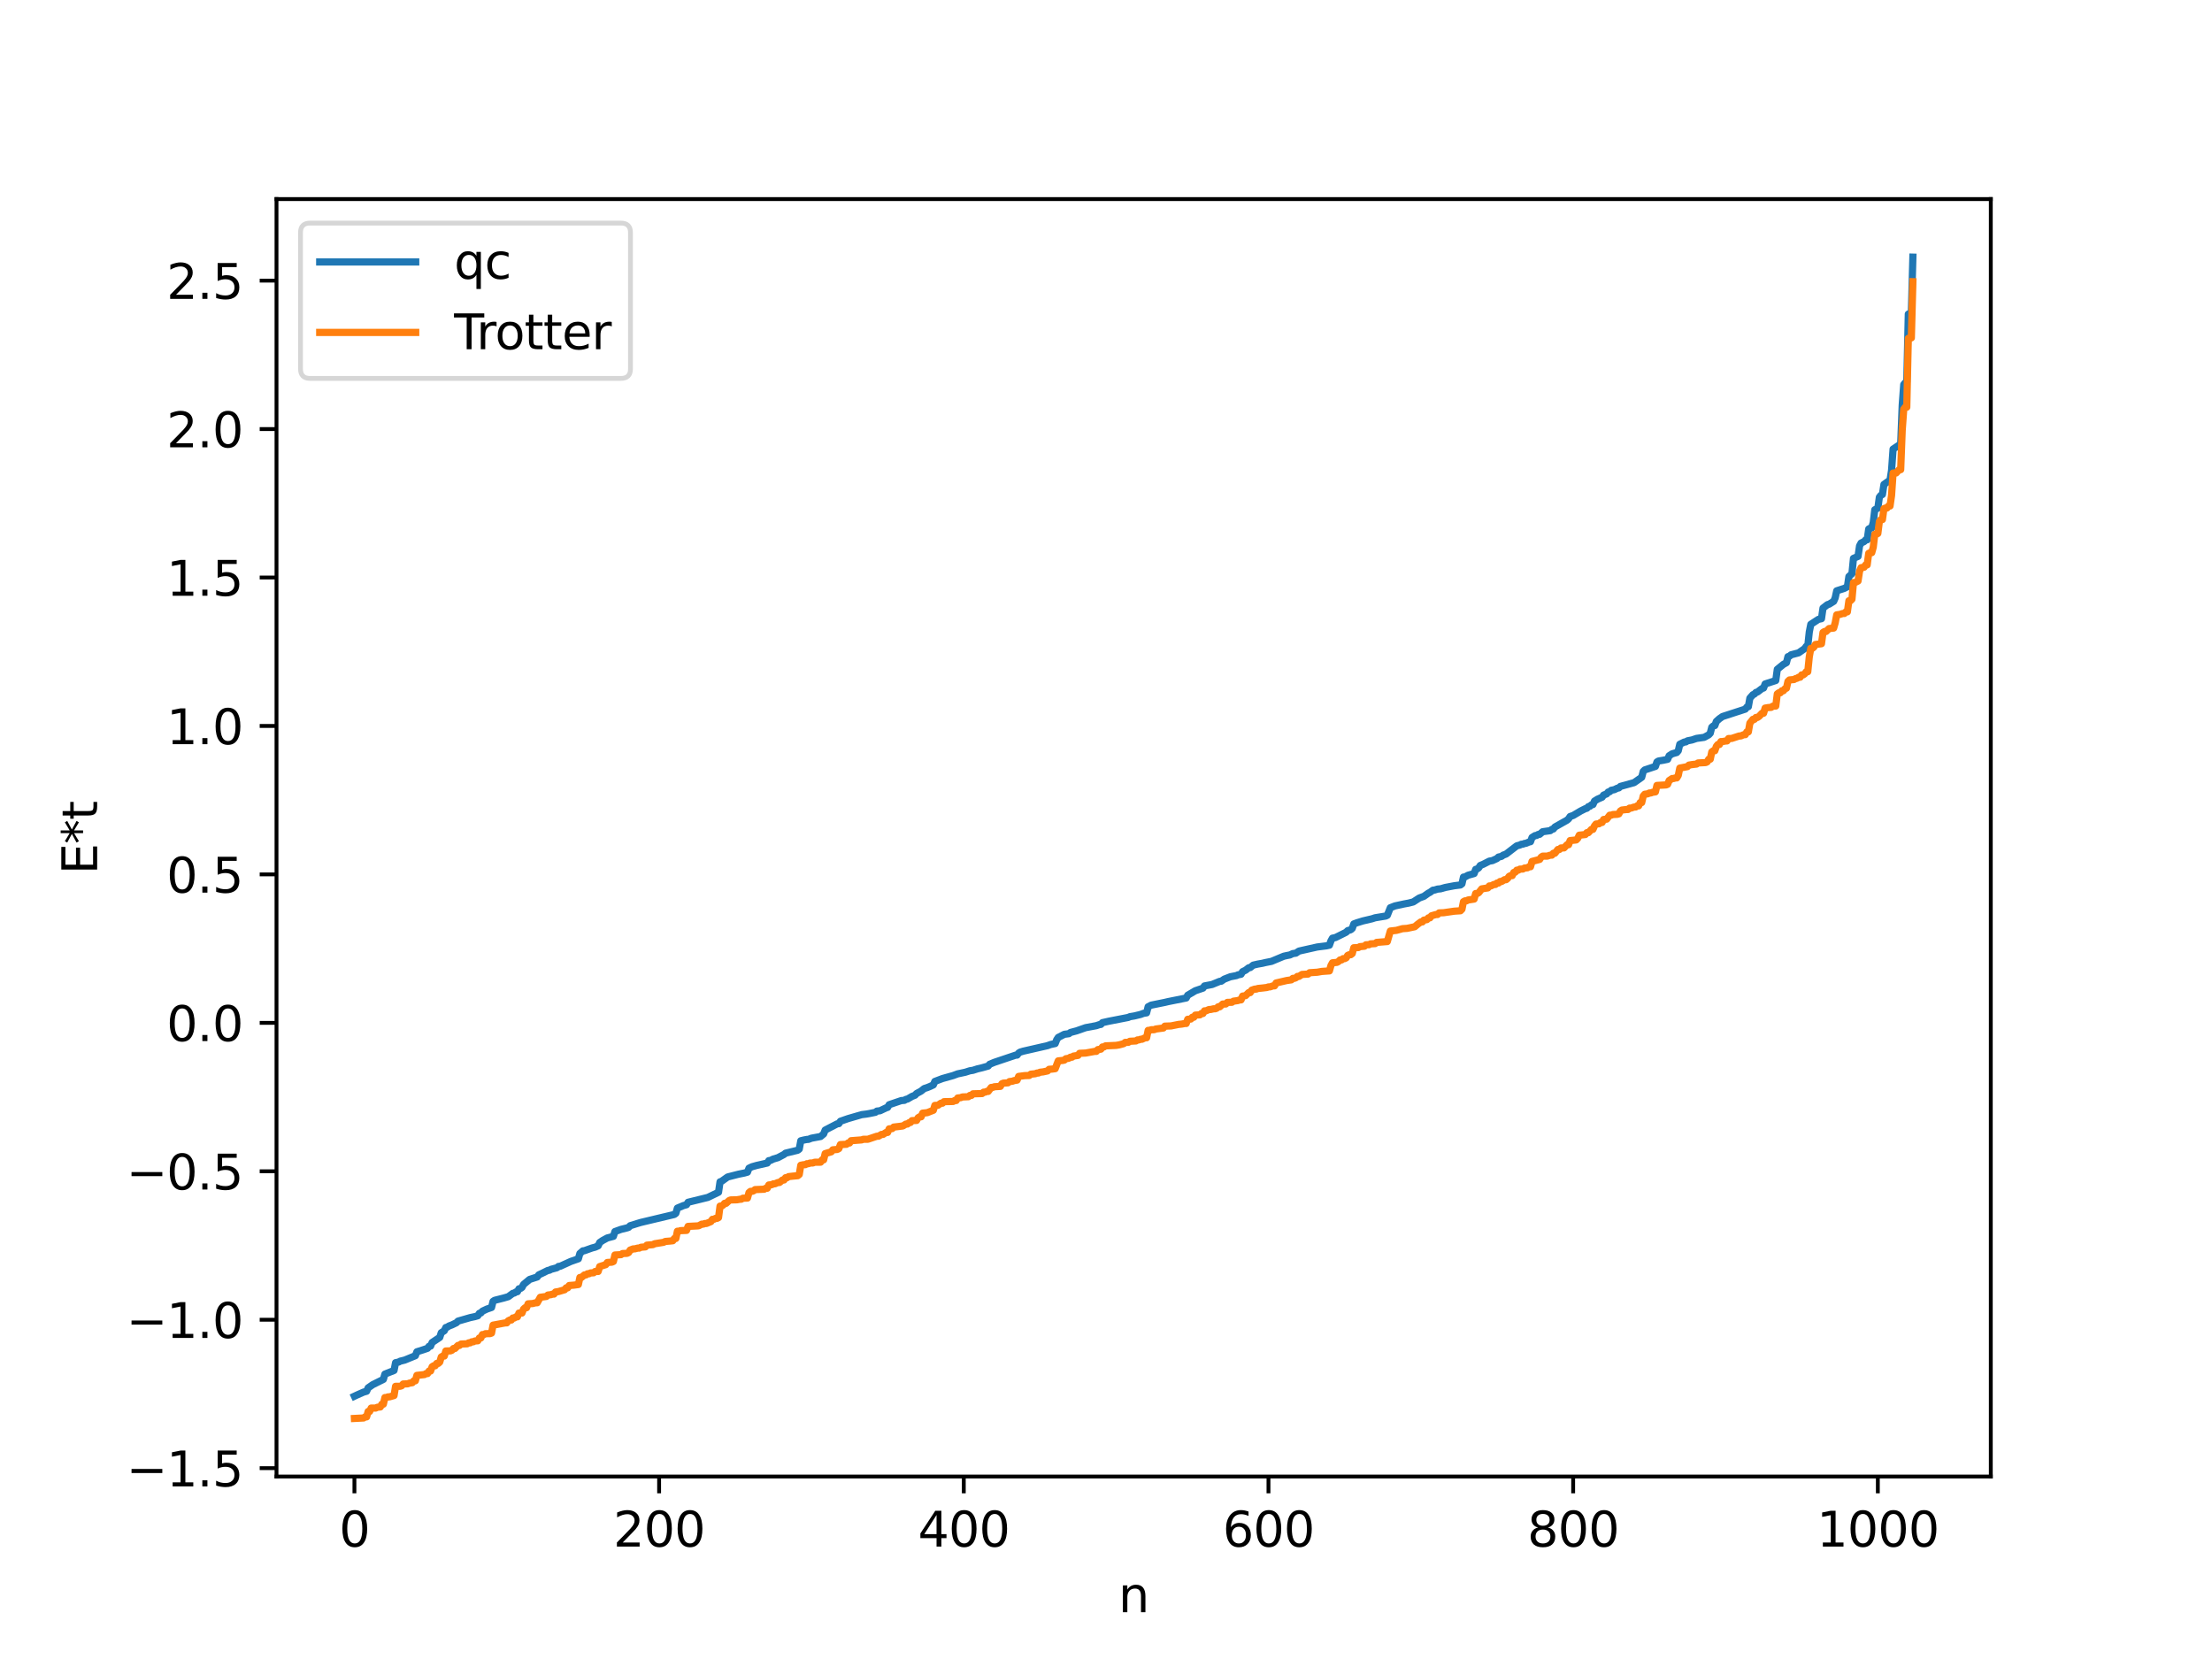 <?xml version="1.0" encoding="utf-8" standalone="no"?>
<!DOCTYPE svg PUBLIC "-//W3C//DTD SVG 1.1//EN"
  "http://www.w3.org/Graphics/SVG/1.1/DTD/svg11.dtd">
<svg xmlns:xlink="http://www.w3.org/1999/xlink" width="460.8pt" height="345.6pt" viewBox="0 0 460.8 345.6" xmlns="http://www.w3.org/2000/svg" version="1.1">
 <defs>
  <style type="text/css">*{stroke-linejoin: round; stroke-linecap: butt}</style>
 </defs>
 <g id="figure_1">
  <g id="patch_1">
   <path d="M 0 345.6 
L 460.8 345.6 
L 460.8 0 
L 0 0 
z
" style="fill: #ffffff"/>
  </g>
  <g id="axes_1">
   <g id="patch_2">
    <path d="M 57.6 307.584 
L 414.72 307.584 
L 414.72 41.472 
L 57.6 41.472 
z
" style="fill: #ffffff"/>
   </g>
   <g id="matplotlib.axis_1">
    <g id="xtick_1">
     <g id="line2d_1">
      <defs>
       <path id="mf1b05e7487" d="M 0 0 
L 0 3.5 
" style="stroke: #000000; stroke-width: 0.8"/>
      </defs>
      <g>
       <use xlink:href="#mf1b05e7487" x="73.833" y="307.584" style="stroke: #000000; stroke-width: 0.8"/>
      </g>
     </g>
     <g id="text_1">
      <!-- 0 -->
      <g transform="translate(70.651 322.182) scale(0.1 -0.1)">
       <defs>
        <path id="DejaVuSans-30" d="M 2034 4250 
Q 1547 4250 1301 3770 
Q 1056 3291 1056 2328 
Q 1056 1369 1301 889 
Q 1547 409 2034 409 
Q 2525 409 2770 889 
Q 3016 1369 3016 2328 
Q 3016 3291 2770 3770 
Q 2525 4250 2034 4250 
z
M 2034 4750 
Q 2819 4750 3233 4129 
Q 3647 3509 3647 2328 
Q 3647 1150 3233 529 
Q 2819 -91 2034 -91 
Q 1250 -91 836 529 
Q 422 1150 422 2328 
Q 422 3509 836 4129 
Q 1250 4750 2034 4750 
z
" transform="scale(0.016)"/>
       </defs>
       <use xlink:href="#DejaVuSans-30"/>
      </g>
     </g>
    </g>
    <g id="xtick_2">
     <g id="line2d_2">
      <g>
       <use xlink:href="#mf1b05e7487" x="137.304" y="307.584" style="stroke: #000000; stroke-width: 0.8"/>
      </g>
     </g>
     <g id="text_2">
      <!-- 200 -->
      <g transform="translate(127.76 322.182) scale(0.1 -0.1)">
       <defs>
        <path id="DejaVuSans-32" d="M 1228 531 
L 3431 531 
L 3431 0 
L 469 0 
L 469 531 
Q 828 903 1448 1529 
Q 2069 2156 2228 2338 
Q 2531 2678 2651 2914 
Q 2772 3150 2772 3378 
Q 2772 3750 2511 3984 
Q 2250 4219 1831 4219 
Q 1534 4219 1204 4116 
Q 875 4013 500 3803 
L 500 4441 
Q 881 4594 1212 4672 
Q 1544 4750 1819 4750 
Q 2544 4750 2975 4387 
Q 3406 4025 3406 3419 
Q 3406 3131 3298 2873 
Q 3191 2616 2906 2266 
Q 2828 2175 2409 1742 
Q 1991 1309 1228 531 
z
" transform="scale(0.016)"/>
       </defs>
       <use xlink:href="#DejaVuSans-32"/>
       <use xlink:href="#DejaVuSans-30" x="63.623"/>
       <use xlink:href="#DejaVuSans-30" x="127.246"/>
      </g>
     </g>
    </g>
    <g id="xtick_3">
     <g id="line2d_3">
      <g>
       <use xlink:href="#mf1b05e7487" x="200.775" y="307.584" style="stroke: #000000; stroke-width: 0.8"/>
      </g>
     </g>
     <g id="text_3">
      <!-- 400 -->
      <g transform="translate(191.231 322.182) scale(0.1 -0.1)">
       <defs>
        <path id="DejaVuSans-34" d="M 2419 4116 
L 825 1625 
L 2419 1625 
L 2419 4116 
z
M 2253 4666 
L 3047 4666 
L 3047 1625 
L 3713 1625 
L 3713 1100 
L 3047 1100 
L 3047 0 
L 2419 0 
L 2419 1100 
L 313 1100 
L 313 1709 
L 2253 4666 
z
" transform="scale(0.016)"/>
       </defs>
       <use xlink:href="#DejaVuSans-34"/>
       <use xlink:href="#DejaVuSans-30" x="63.623"/>
       <use xlink:href="#DejaVuSans-30" x="127.246"/>
      </g>
     </g>
    </g>
    <g id="xtick_4">
     <g id="line2d_4">
      <g>
       <use xlink:href="#mf1b05e7487" x="264.246" y="307.584" style="stroke: #000000; stroke-width: 0.8"/>
      </g>
     </g>
     <g id="text_4">
      <!-- 600 -->
      <g transform="translate(254.702 322.182) scale(0.1 -0.1)">
       <defs>
        <path id="DejaVuSans-36" d="M 2113 2584 
Q 1688 2584 1439 2293 
Q 1191 2003 1191 1497 
Q 1191 994 1439 701 
Q 1688 409 2113 409 
Q 2538 409 2786 701 
Q 3034 994 3034 1497 
Q 3034 2003 2786 2293 
Q 2538 2584 2113 2584 
z
M 3366 4563 
L 3366 3988 
Q 3128 4100 2886 4159 
Q 2644 4219 2406 4219 
Q 1781 4219 1451 3797 
Q 1122 3375 1075 2522 
Q 1259 2794 1537 2939 
Q 1816 3084 2150 3084 
Q 2853 3084 3261 2657 
Q 3669 2231 3669 1497 
Q 3669 778 3244 343 
Q 2819 -91 2113 -91 
Q 1303 -91 875 529 
Q 447 1150 447 2328 
Q 447 3434 972 4092 
Q 1497 4750 2381 4750 
Q 2619 4750 2861 4703 
Q 3103 4656 3366 4563 
z
" transform="scale(0.016)"/>
       </defs>
       <use xlink:href="#DejaVuSans-36"/>
       <use xlink:href="#DejaVuSans-30" x="63.623"/>
       <use xlink:href="#DejaVuSans-30" x="127.246"/>
      </g>
     </g>
    </g>
    <g id="xtick_5">
     <g id="line2d_5">
      <g>
       <use xlink:href="#mf1b05e7487" x="327.717" y="307.584" style="stroke: #000000; stroke-width: 0.8"/>
      </g>
     </g>
     <g id="text_5">
      <!-- 800 -->
      <g transform="translate(318.173 322.182) scale(0.1 -0.1)">
       <defs>
        <path id="DejaVuSans-38" d="M 2034 2216 
Q 1584 2216 1326 1975 
Q 1069 1734 1069 1313 
Q 1069 891 1326 650 
Q 1584 409 2034 409 
Q 2484 409 2743 651 
Q 3003 894 3003 1313 
Q 3003 1734 2745 1975 
Q 2488 2216 2034 2216 
z
M 1403 2484 
Q 997 2584 770 2862 
Q 544 3141 544 3541 
Q 544 4100 942 4425 
Q 1341 4750 2034 4750 
Q 2731 4750 3128 4425 
Q 3525 4100 3525 3541 
Q 3525 3141 3298 2862 
Q 3072 2584 2669 2484 
Q 3125 2378 3379 2068 
Q 3634 1759 3634 1313 
Q 3634 634 3220 271 
Q 2806 -91 2034 -91 
Q 1263 -91 848 271 
Q 434 634 434 1313 
Q 434 1759 690 2068 
Q 947 2378 1403 2484 
z
M 1172 3481 
Q 1172 3119 1398 2916 
Q 1625 2713 2034 2713 
Q 2441 2713 2670 2916 
Q 2900 3119 2900 3481 
Q 2900 3844 2670 4047 
Q 2441 4250 2034 4250 
Q 1625 4250 1398 4047 
Q 1172 3844 1172 3481 
z
" transform="scale(0.016)"/>
       </defs>
       <use xlink:href="#DejaVuSans-38"/>
       <use xlink:href="#DejaVuSans-30" x="63.623"/>
       <use xlink:href="#DejaVuSans-30" x="127.246"/>
      </g>
     </g>
    </g>
    <g id="xtick_6">
     <g id="line2d_6">
      <g>
       <use xlink:href="#mf1b05e7487" x="391.188" y="307.584" style="stroke: #000000; stroke-width: 0.8"/>
      </g>
     </g>
     <g id="text_6">
      <!-- 1000 -->
      <g transform="translate(378.463 322.182) scale(0.1 -0.1)">
       <defs>
        <path id="DejaVuSans-31" d="M 794 531 
L 1825 531 
L 1825 4091 
L 703 3866 
L 703 4441 
L 1819 4666 
L 2450 4666 
L 2450 531 
L 3481 531 
L 3481 0 
L 794 0 
L 794 531 
z
" transform="scale(0.016)"/>
       </defs>
       <use xlink:href="#DejaVuSans-31"/>
       <use xlink:href="#DejaVuSans-30" x="63.623"/>
       <use xlink:href="#DejaVuSans-30" x="127.246"/>
       <use xlink:href="#DejaVuSans-30" x="190.869"/>
      </g>
     </g>
    </g>
    <g id="text_7">
     <!-- n -->
     <g transform="translate(232.991 335.861) scale(0.1 -0.1)">
      <defs>
       <path id="DejaVuSans-6e" d="M 3513 2113 
L 3513 0 
L 2938 0 
L 2938 2094 
Q 2938 2591 2744 2837 
Q 2550 3084 2163 3084 
Q 1697 3084 1428 2787 
Q 1159 2491 1159 1978 
L 1159 0 
L 581 0 
L 581 3500 
L 1159 3500 
L 1159 2956 
Q 1366 3272 1645 3428 
Q 1925 3584 2291 3584 
Q 2894 3584 3203 3211 
Q 3513 2838 3513 2113 
z
" transform="scale(0.016)"/>
      </defs>
      <use xlink:href="#DejaVuSans-6e"/>
     </g>
    </g>
   </g>
   <g id="matplotlib.axis_2">
    <g id="ytick_1">
     <g id="line2d_7">
      <defs>
       <path id="mf9fc2b7bb3" d="M 0 0 
L -3.5 0 
" style="stroke: #000000; stroke-width: 0.8"/>
      </defs>
      <g>
       <use xlink:href="#mf9fc2b7bb3" x="57.6" y="305.846" style="stroke: #000000; stroke-width: 0.8"/>
      </g>
     </g>
     <g id="text_8">
      <!-- −1.5 -->
      <g transform="translate(26.317 309.645) scale(0.1 -0.1)">
       <defs>
        <path id="DejaVuSans-2212" d="M 678 2272 
L 4684 2272 
L 4684 1741 
L 678 1741 
L 678 2272 
z
" transform="scale(0.016)"/>
        <path id="DejaVuSans-2e" d="M 684 794 
L 1344 794 
L 1344 0 
L 684 0 
L 684 794 
z
" transform="scale(0.016)"/>
        <path id="DejaVuSans-35" d="M 691 4666 
L 3169 4666 
L 3169 4134 
L 1269 4134 
L 1269 2991 
Q 1406 3038 1543 3061 
Q 1681 3084 1819 3084 
Q 2600 3084 3056 2656 
Q 3513 2228 3513 1497 
Q 3513 744 3044 326 
Q 2575 -91 1722 -91 
Q 1428 -91 1123 -41 
Q 819 9 494 109 
L 494 744 
Q 775 591 1075 516 
Q 1375 441 1709 441 
Q 2250 441 2565 725 
Q 2881 1009 2881 1497 
Q 2881 1984 2565 2268 
Q 2250 2553 1709 2553 
Q 1456 2553 1204 2497 
Q 953 2441 691 2322 
L 691 4666 
z
" transform="scale(0.016)"/>
       </defs>
       <use xlink:href="#DejaVuSans-2212"/>
       <use xlink:href="#DejaVuSans-31" x="83.789"/>
       <use xlink:href="#DejaVuSans-2e" x="147.412"/>
       <use xlink:href="#DejaVuSans-35" x="179.199"/>
      </g>
     </g>
    </g>
    <g id="ytick_2">
     <g id="line2d_8">
      <g>
       <use xlink:href="#mf9fc2b7bb3" x="57.6" y="274.922" style="stroke: #000000; stroke-width: 0.8"/>
      </g>
     </g>
     <g id="text_9">
      <!-- −1.0 -->
      <g transform="translate(26.317 278.721) scale(0.1 -0.1)">
       <use xlink:href="#DejaVuSans-2212"/>
       <use xlink:href="#DejaVuSans-31" x="83.789"/>
       <use xlink:href="#DejaVuSans-2e" x="147.412"/>
       <use xlink:href="#DejaVuSans-30" x="179.199"/>
      </g>
     </g>
    </g>
    <g id="ytick_3">
     <g id="line2d_9">
      <g>
       <use xlink:href="#mf9fc2b7bb3" x="57.6" y="243.999" style="stroke: #000000; stroke-width: 0.8"/>
      </g>
     </g>
     <g id="text_10">
      <!-- −0.5 -->
      <g transform="translate(26.317 247.798) scale(0.1 -0.1)">
       <use xlink:href="#DejaVuSans-2212"/>
       <use xlink:href="#DejaVuSans-30" x="83.789"/>
       <use xlink:href="#DejaVuSans-2e" x="147.412"/>
       <use xlink:href="#DejaVuSans-35" x="179.199"/>
      </g>
     </g>
    </g>
    <g id="ytick_4">
     <g id="line2d_10">
      <g>
       <use xlink:href="#mf9fc2b7bb3" x="57.6" y="213.075" style="stroke: #000000; stroke-width: 0.8"/>
      </g>
     </g>
     <g id="text_11">
      <!-- 0.0 -->
      <g transform="translate(34.697 216.875) scale(0.1 -0.1)">
       <use xlink:href="#DejaVuSans-30"/>
       <use xlink:href="#DejaVuSans-2e" x="63.623"/>
       <use xlink:href="#DejaVuSans-30" x="95.41"/>
      </g>
     </g>
    </g>
    <g id="ytick_5">
     <g id="line2d_11">
      <g>
       <use xlink:href="#mf9fc2b7bb3" x="57.6" y="182.152" style="stroke: #000000; stroke-width: 0.8"/>
      </g>
     </g>
     <g id="text_12">
      <!-- 0.5 -->
      <g transform="translate(34.697 185.951) scale(0.1 -0.1)">
       <use xlink:href="#DejaVuSans-30"/>
       <use xlink:href="#DejaVuSans-2e" x="63.623"/>
       <use xlink:href="#DejaVuSans-35" x="95.41"/>
      </g>
     </g>
    </g>
    <g id="ytick_6">
     <g id="line2d_12">
      <g>
       <use xlink:href="#mf9fc2b7bb3" x="57.6" y="151.229" style="stroke: #000000; stroke-width: 0.8"/>
      </g>
     </g>
     <g id="text_13">
      <!-- 1.0 -->
      <g transform="translate(34.697 155.028) scale(0.1 -0.1)">
       <use xlink:href="#DejaVuSans-31"/>
       <use xlink:href="#DejaVuSans-2e" x="63.623"/>
       <use xlink:href="#DejaVuSans-30" x="95.41"/>
      </g>
     </g>
    </g>
    <g id="ytick_7">
     <g id="line2d_13">
      <g>
       <use xlink:href="#mf9fc2b7bb3" x="57.6" y="120.305" style="stroke: #000000; stroke-width: 0.8"/>
      </g>
     </g>
     <g id="text_14">
      <!-- 1.5 -->
      <g transform="translate(34.697 124.104) scale(0.1 -0.1)">
       <use xlink:href="#DejaVuSans-31"/>
       <use xlink:href="#DejaVuSans-2e" x="63.623"/>
       <use xlink:href="#DejaVuSans-35" x="95.41"/>
      </g>
     </g>
    </g>
    <g id="ytick_8">
     <g id="line2d_14">
      <g>
       <use xlink:href="#mf9fc2b7bb3" x="57.6" y="89.382" style="stroke: #000000; stroke-width: 0.8"/>
      </g>
     </g>
     <g id="text_15">
      <!-- 2.0 -->
      <g transform="translate(34.697 93.181) scale(0.1 -0.1)">
       <use xlink:href="#DejaVuSans-32"/>
       <use xlink:href="#DejaVuSans-2e" x="63.623"/>
       <use xlink:href="#DejaVuSans-30" x="95.41"/>
      </g>
     </g>
    </g>
    <g id="ytick_9">
     <g id="line2d_15">
      <g>
       <use xlink:href="#mf9fc2b7bb3" x="57.6" y="58.459" style="stroke: #000000; stroke-width: 0.8"/>
      </g>
     </g>
     <g id="text_16">
      <!-- 2.5 -->
      <g transform="translate(34.697 62.258) scale(0.1 -0.1)">
       <use xlink:href="#DejaVuSans-32"/>
       <use xlink:href="#DejaVuSans-2e" x="63.623"/>
       <use xlink:href="#DejaVuSans-35" x="95.41"/>
      </g>
     </g>
    </g>
    <g id="text_17">
     <!-- E*t -->
     <g transform="translate(20.238 182.148) rotate(-90) scale(0.1 -0.1)">
      <defs>
       <path id="DejaVuSans-45" d="M 628 4666 
L 3578 4666 
L 3578 4134 
L 1259 4134 
L 1259 2753 
L 3481 2753 
L 3481 2222 
L 1259 2222 
L 1259 531 
L 3634 531 
L 3634 0 
L 628 0 
L 628 4666 
z
" transform="scale(0.016)"/>
       <path id="DejaVuSans-2a" d="M 3009 3897 
L 1888 3291 
L 3009 2681 
L 2828 2375 
L 1778 3009 
L 1778 1831 
L 1422 1831 
L 1422 3009 
L 372 2375 
L 191 2681 
L 1313 3291 
L 191 3897 
L 372 4206 
L 1422 3572 
L 1422 4750 
L 1778 4750 
L 1778 3572 
L 2828 4206 
L 3009 3897 
z
" transform="scale(0.016)"/>
       <path id="DejaVuSans-74" d="M 1172 4494 
L 1172 3500 
L 2356 3500 
L 2356 3053 
L 1172 3053 
L 1172 1153 
Q 1172 725 1289 603 
Q 1406 481 1766 481 
L 2356 481 
L 2356 0 
L 1766 0 
Q 1100 0 847 248 
Q 594 497 594 1153 
L 594 3053 
L 172 3053 
L 172 3500 
L 594 3500 
L 594 4494 
L 1172 4494 
z
" transform="scale(0.016)"/>
      </defs>
      <use xlink:href="#DejaVuSans-45"/>
      <use xlink:href="#DejaVuSans-2a" x="63.184"/>
      <use xlink:href="#DejaVuSans-74" x="113.184"/>
     </g>
    </g>
   </g>
   <g id="line2d_16">
    <path d="M 73.833 290.859 
L 74.467 290.563 
L 75.737 290.004 
L 76.372 289.822 
L 76.689 289.12 
L 77.641 288.454 
L 79.862 287.35 
L 80.18 286.251 
L 82.084 285.492 
L 82.401 283.875 
L 83.036 283.749 
L 83.353 283.563 
L 84.305 283.328 
L 86.527 282.419 
L 86.844 281.603 
L 88.114 281.2 
L 88.748 280.985 
L 89.066 280.875 
L 89.383 280.452 
L 89.7 280.423 
L 90.018 279.667 
L 91.605 278.601 
L 91.922 277.633 
L 92.557 277.218 
L 92.874 276.54 
L 93.191 276.464 
L 93.509 276.238 
L 94.143 276.001 
L 95.096 275.543 
L 95.413 275.213 
L 97.952 274.482 
L 98.904 274.28 
L 99.539 274.093 
L 99.856 273.584 
L 100.173 273.516 
L 100.491 273.145 
L 101.443 272.697 
L 102.395 272.374 
L 102.712 271.098 
L 103.029 270.882 
L 104.934 270.401 
L 105.886 270.124 
L 106.838 269.423 
L 107.155 269.363 
L 107.472 269.134 
L 107.79 269.083 
L 108.107 268.479 
L 108.424 268.417 
L 108.742 268.19 
L 109.059 267.583 
L 110.329 266.526 
L 111.915 266.017 
L 112.233 265.576 
L 112.867 265.281 
L 114.137 264.651 
L 114.454 264.617 
L 114.772 264.428 
L 115.406 264.26 
L 116.041 264.086 
L 116.358 263.813 
L 116.676 263.796 
L 118.897 262.783 
L 120.484 262.229 
L 120.801 261.119 
L 121.436 260.574 
L 121.753 260.544 
L 122.388 260.313 
L 123.34 259.976 
L 123.975 259.809 
L 124.61 259.526 
L 124.927 258.835 
L 125.562 258.406 
L 126.514 257.888 
L 127.783 257.553 
L 128.1 256.555 
L 129.37 256.099 
L 130.639 255.789 
L 130.957 255.678 
L 131.274 255.338 
L 132.861 254.843 
L 133.496 254.654 
L 140.477 252.993 
L 140.795 252.75 
L 141.112 251.67 
L 142.381 251.142 
L 143.016 250.967 
L 143.334 250.456 
L 147.459 249.444 
L 149.681 248.365 
L 149.998 246.192 
L 150.315 246.089 
L 151.585 245.185 
L 153.806 244.618 
L 155.076 244.359 
L 155.71 244.181 
L 156.028 243.352 
L 156.662 243.054 
L 157.615 242.786 
L 159.836 242.281 
L 160.153 241.783 
L 160.471 241.751 
L 161.105 241.445 
L 162.058 241.165 
L 163.327 240.493 
L 163.644 240.227 
L 166.183 239.616 
L 166.5 239.366 
L 166.818 237.645 
L 167.453 237.487 
L 168.087 237.367 
L 168.405 237.354 
L 169.039 237.108 
L 170.943 236.756 
L 171.578 236.22 
L 171.896 235.418 
L 174.434 234.099 
L 174.752 234.074 
L 175.069 233.58 
L 176.656 233.029 
L 179.512 232.199 
L 180.464 232.082 
L 181.099 231.972 
L 182.368 231.711 
L 182.686 231.46 
L 183.32 231.395 
L 184.59 230.785 
L 184.907 230.69 
L 185.224 230.136 
L 185.859 229.915 
L 187.763 229.268 
L 188.398 229.221 
L 188.715 229.015 
L 189.033 228.962 
L 189.985 228.404 
L 190.62 228.152 
L 190.937 227.798 
L 191.572 227.463 
L 191.889 227.286 
L 192.524 226.768 
L 193.158 226.565 
L 193.793 226.305 
L 194.428 226.005 
L 194.745 225.283 
L 196.332 224.681 
L 198.553 224.057 
L 199.505 223.703 
L 200.14 223.572 
L 201.092 223.365 
L 202.044 223.062 
L 202.679 222.965 
L 203.631 222.659 
L 204.583 222.437 
L 205.853 222.08 
L 206.17 221.701 
L 207.122 221.308 
L 211.565 219.81 
L 211.882 219.792 
L 212.2 219.376 
L 212.517 219.174 
L 213.152 218.984 
L 218.229 217.822 
L 218.864 217.591 
L 219.816 217.389 
L 220.134 216.596 
L 220.451 216.119 
L 221.72 215.465 
L 222.672 215.336 
L 222.99 215.083 
L 224.259 214.748 
L 226.163 214.082 
L 228.385 213.666 
L 229.02 213.449 
L 229.337 213.406 
L 229.654 213.037 
L 230.924 212.751 
L 235.049 211.95 
L 235.367 211.797 
L 236.319 211.637 
L 237.588 211.33 
L 238.223 211.094 
L 238.858 210.996 
L 239.175 209.724 
L 239.81 209.393 
L 242.666 208.814 
L 243.3 208.662 
L 247.109 207.9 
L 247.426 207.324 
L 249.013 206.389 
L 250.6 205.845 
L 250.917 205.389 
L 252.504 205.085 
L 254.091 204.433 
L 254.408 204.404 
L 255.043 203.969 
L 256.312 203.476 
L 257.581 203.23 
L 257.899 203.08 
L 258.534 202.955 
L 258.851 202.419 
L 259.486 202.107 
L 260.12 201.616 
L 260.438 201.564 
L 261.072 201.056 
L 262.024 200.836 
L 262.977 200.67 
L 263.611 200.517 
L 264.881 200.265 
L 267.42 199.203 
L 268.054 199.059 
L 268.689 198.939 
L 269.324 198.647 
L 269.958 198.558 
L 270.593 198.13 
L 274.401 197.276 
L 276.305 197.036 
L 276.94 196.897 
L 277.258 196 
L 277.575 195.441 
L 278.21 195.307 
L 280.114 194.359 
L 280.431 194.2 
L 280.748 193.873 
L 281.383 193.682 
L 281.7 193.398 
L 282.018 192.477 
L 282.653 192.236 
L 283.922 191.845 
L 285.826 191.398 
L 286.461 191.191 
L 288.682 190.824 
L 289 190.672 
L 289.634 189.094 
L 290.586 188.723 
L 292.491 188.31 
L 293.443 188.134 
L 294.395 187.894 
L 295.664 187.072 
L 296.616 186.723 
L 297.568 186.049 
L 297.886 185.894 
L 298.52 185.437 
L 298.838 185.415 
L 299.472 185.215 
L 300.107 185.154 
L 301.059 184.878 
L 302.963 184.515 
L 304.233 184.355 
L 304.55 184.115 
L 304.867 182.712 
L 305.185 182.681 
L 305.82 182.33 
L 307.089 181.974 
L 307.406 181.105 
L 307.724 181.013 
L 308.041 180.793 
L 308.358 180.301 
L 308.993 180.036 
L 310.262 179.388 
L 310.897 179.279 
L 311.849 178.843 
L 312.167 178.538 
L 312.801 178.397 
L 313.119 178.15 
L 313.753 177.907 
L 315.975 176.2 
L 316.61 176.039 
L 316.927 175.871 
L 317.244 175.862 
L 317.562 175.707 
L 317.879 175.679 
L 318.514 175.405 
L 318.831 175.343 
L 319.148 174.466 
L 319.783 174.072 
L 320.1 174.039 
L 320.418 173.84 
L 320.735 173.804 
L 321.37 173.262 
L 322.957 173.037 
L 323.274 172.774 
L 323.591 172.696 
L 323.909 172.286 
L 326.448 170.853 
L 326.765 170.572 
L 327.082 170.093 
L 327.717 169.878 
L 329.304 168.934 
L 330.256 168.46 
L 330.573 168.373 
L 330.891 168.032 
L 331.208 167.961 
L 331.525 167.668 
L 331.843 167.603 
L 332.16 166.886 
L 332.795 166.487 
L 333.747 166.075 
L 334.064 165.63 
L 334.699 165.383 
L 335.016 164.994 
L 335.334 164.927 
L 335.651 164.629 
L 336.286 164.505 
L 336.92 164.195 
L 337.238 164.134 
L 337.555 163.824 
L 340.411 163.037 
L 341.998 161.923 
L 342.315 160.7 
L 342.633 160.388 
L 344.854 159.656 
L 345.172 158.733 
L 345.489 158.536 
L 346.441 158.376 
L 347.393 158.182 
L 347.71 157.44 
L 348.345 157.031 
L 349.297 156.761 
L 349.615 156.386 
L 349.932 155.038 
L 350.884 154.575 
L 351.201 154.55 
L 351.519 154.33 
L 352.471 154.144 
L 353.423 153.822 
L 355.01 153.601 
L 355.962 153.075 
L 356.279 152.734 
L 356.596 151.497 
L 356.914 151.223 
L 357.231 151.149 
L 357.548 150.286 
L 358.183 149.72 
L 358.818 149.271 
L 363.578 147.724 
L 363.896 147.306 
L 364.213 147.217 
L 364.53 145.438 
L 365.165 144.719 
L 365.482 144.585 
L 365.8 144.241 
L 366.117 144.159 
L 367.069 143.424 
L 367.386 143.331 
L 367.704 142.484 
L 369.925 141.763 
L 370.243 139.432 
L 371.512 138.399 
L 372.147 138.05 
L 372.464 136.789 
L 372.781 136.7 
L 373.099 136.413 
L 374.686 135.997 
L 375.955 135.109 
L 376.272 134.648 
L 376.59 134.57 
L 376.907 131.652 
L 377.224 130.058 
L 378.811 129.021 
L 379.446 128.884 
L 379.763 126.681 
L 380.715 125.944 
L 381.033 125.868 
L 381.985 125.274 
L 382.302 124.547 
L 382.62 123.075 
L 384.206 122.565 
L 384.841 122.236 
L 385.158 120.102 
L 385.793 119.515 
L 386.11 116.317 
L 387.062 115.907 
L 387.38 113.711 
L 387.697 113.125 
L 388.332 112.824 
L 388.649 112.464 
L 388.967 112.455 
L 389.284 110.201 
L 389.601 110.024 
L 389.919 109.986 
L 390.236 108.828 
L 390.553 106.187 
L 391.188 105.872 
L 391.505 103.577 
L 391.823 103.176 
L 392.14 103.009 
L 392.458 100.919 
L 393.727 100.012 
L 394.044 98.007 
L 394.362 93.558 
L 395.948 92.497 
L 396.266 84.416 
L 396.583 80.114 
L 396.9 79.718 
L 397.218 79.511 
L 397.535 65.425 
L 398.17 65.135 
L 398.487 53.568 
L 398.487 53.568 
" clip-path="url(#pd608a755eb)" style="fill: none; stroke: #1f77b4; stroke-width: 1.5; stroke-linecap: square"/>
   </g>
   <g id="line2d_17">
    <path d="M 73.833 295.488 
L 75.737 295.392 
L 76.054 295.163 
L 76.372 295.163 
L 76.689 294.037 
L 77.006 294.037 
L 77.324 293.328 
L 78.276 293.324 
L 78.593 293.161 
L 79.228 293.096 
L 79.545 292.518 
L 79.862 292.518 
L 80.18 291.139 
L 80.497 291.139 
L 80.815 290.99 
L 81.132 290.99 
L 82.084 290.722 
L 82.401 288.795 
L 83.353 288.786 
L 83.671 288.68 
L 83.988 288.311 
L 84.94 288.277 
L 85.258 288.14 
L 85.892 288.038 
L 86.21 287.651 
L 86.527 287.651 
L 86.844 286.517 
L 88.431 286.345 
L 88.748 286.142 
L 89.066 286.142 
L 89.383 285.609 
L 89.7 285.609 
L 90.018 284.723 
L 90.335 284.516 
L 90.653 284.516 
L 90.97 284.03 
L 91.287 284.03 
L 91.605 283.74 
L 91.922 282.685 
L 92.239 282.494 
L 92.557 282.494 
L 92.874 281.432 
L 93.826 281.413 
L 94.143 281.282 
L 94.461 280.918 
L 94.778 280.918 
L 95.413 280.276 
L 95.73 280.276 
L 96.048 279.984 
L 97.317 279.936 
L 97.634 279.738 
L 97.952 279.738 
L 98.269 279.524 
L 98.586 279.524 
L 98.904 279.349 
L 99.539 279.311 
L 99.856 278.725 
L 100.173 278.725 
L 100.491 278.014 
L 100.808 278.014 
L 101.125 277.831 
L 102.077 277.819 
L 102.395 277.707 
L 102.712 276.053 
L 105.251 275.58 
L 105.568 275.58 
L 105.886 275.145 
L 106.203 274.985 
L 106.52 274.985 
L 106.838 274.56 
L 107.155 274.56 
L 107.472 274.324 
L 107.79 274.324 
L 108.107 273.529 
L 108.742 273.528 
L 109.059 272.719 
L 109.377 272.427 
L 109.694 272.427 
L 110.011 271.61 
L 110.963 271.554 
L 111.598 271.386 
L 111.915 271.386 
L 112.55 270.247 
L 113.82 270.076 
L 114.137 269.781 
L 114.772 269.704 
L 115.089 269.585 
L 115.406 269.585 
L 115.724 269.15 
L 116.358 269.051 
L 117.628 268.678 
L 117.945 268.281 
L 118.262 268.281 
L 118.58 267.79 
L 119.532 267.718 
L 120.484 267.59 
L 120.801 266.121 
L 121.119 266.121 
L 121.753 265.59 
L 122.071 265.59 
L 122.388 265.35 
L 122.705 265.35 
L 123.023 265.174 
L 123.658 265.147 
L 123.975 264.871 
L 124.61 264.869 
L 124.927 263.851 
L 126.196 263.45 
L 126.514 262.997 
L 127.466 262.931 
L 127.783 262.791 
L 128.1 261.439 
L 129.37 261.365 
L 129.687 261.134 
L 130.639 261.093 
L 130.957 260.927 
L 131.274 260.411 
L 131.909 260.165 
L 132.226 260.165 
L 132.861 260 
L 133.178 260 
L 133.496 259.827 
L 134.448 259.747 
L 134.765 259.387 
L 136.034 259.278 
L 136.352 259.098 
L 138.256 258.794 
L 138.573 258.615 
L 139.525 258.538 
L 140.16 258.469 
L 140.477 257.998 
L 140.795 257.998 
L 141.112 256.488 
L 141.429 256.488 
L 141.747 256.365 
L 143.016 256.316 
L 143.334 255.48 
L 145.238 255.382 
L 145.555 255.349 
L 146.19 255.009 
L 146.507 255.009 
L 146.824 254.88 
L 147.142 254.88 
L 148.094 254.488 
L 148.411 254.002 
L 148.729 254.002 
L 149.046 253.81 
L 149.363 253.81 
L 149.681 253.647 
L 149.998 251.25 
L 150.315 251.25 
L 150.633 251.044 
L 150.95 250.671 
L 151.267 250.671 
L 151.902 250.087 
L 152.22 249.968 
L 153.489 249.94 
L 154.124 249.835 
L 154.441 249.813 
L 154.758 249.612 
L 155.71 249.582 
L 156.028 248.44 
L 156.345 248.182 
L 156.662 248.182 
L 156.98 248.067 
L 157.297 247.816 
L 159.201 247.734 
L 159.519 247.532 
L 159.836 247.532 
L 160.153 246.853 
L 160.788 246.79 
L 161.105 246.613 
L 161.423 246.613 
L 162.058 246.335 
L 162.375 246.335 
L 163.01 245.815 
L 163.327 245.815 
L 163.644 245.341 
L 163.962 245.341 
L 164.279 245.11 
L 165.231 245.004 
L 166.183 244.918 
L 166.5 244.655 
L 166.818 242.744 
L 167.453 242.621 
L 167.77 242.621 
L 168.087 242.425 
L 168.405 242.425 
L 168.722 242.284 
L 169.357 242.266 
L 169.674 242.119 
L 170.943 242.102 
L 171.261 241.619 
L 171.578 241.619 
L 171.896 240.316 
L 173.165 239.948 
L 173.482 239.528 
L 174.434 239.45 
L 174.752 239.274 
L 175.069 238.438 
L 176.339 238.376 
L 176.656 238.108 
L 176.973 238.108 
L 177.291 237.63 
L 179.512 237.458 
L 179.829 237.336 
L 180.781 237.329 
L 182.686 236.693 
L 183.003 236.693 
L 183.638 236.319 
L 183.955 236.319 
L 184.59 235.908 
L 184.907 235.908 
L 185.224 235.162 
L 185.859 235.109 
L 186.177 234.791 
L 187.129 234.68 
L 188.081 234.558 
L 188.715 234.161 
L 189.033 234.161 
L 189.35 233.889 
L 189.667 233.832 
L 189.985 233.447 
L 190.937 233.408 
L 191.254 232.853 
L 191.572 232.65 
L 191.889 232.65 
L 192.206 231.887 
L 193.158 231.79 
L 194.428 231.29 
L 194.745 230.276 
L 195.38 230.254 
L 196.015 229.815 
L 196.332 229.815 
L 196.649 229.5 
L 198.553 229.455 
L 198.871 229.264 
L 199.188 229.264 
L 199.505 228.734 
L 200.14 228.666 
L 200.458 228.52 
L 201.727 228.466 
L 202.044 228.197 
L 202.362 228.197 
L 202.679 227.864 
L 204.583 227.807 
L 204.9 227.518 
L 205.218 227.518 
L 205.535 227.365 
L 205.853 227.365 
L 206.487 226.536 
L 206.805 226.536 
L 207.122 226.392 
L 208.391 226.313 
L 208.709 225.769 
L 209.026 225.633 
L 209.978 225.573 
L 210.296 225.311 
L 210.93 225.233 
L 211.248 225.108 
L 211.882 225.008 
L 212.2 224.239 
L 213.469 224.071 
L 214.421 224.038 
L 214.739 223.773 
L 215.691 223.673 
L 216.008 223.531 
L 216.325 223.531 
L 216.643 223.365 
L 217.277 223.295 
L 218.229 223.092 
L 218.547 222.755 
L 219.181 222.709 
L 219.816 222.627 
L 220.451 221 
L 221.403 220.905 
L 221.72 220.839 
L 222.038 220.552 
L 222.672 220.45 
L 222.99 220.232 
L 223.307 220.232 
L 223.624 220.002 
L 224.577 219.856 
L 224.894 219.424 
L 226.163 219.368 
L 228.067 219.021 
L 228.385 219.021 
L 228.702 218.65 
L 229.337 218.561 
L 229.654 218.099 
L 229.972 218.099 
L 230.289 217.875 
L 232.51 217.772 
L 233.145 217.665 
L 234.097 217.412 
L 234.415 217.143 
L 235.049 217.138 
L 235.367 216.918 
L 236.636 216.847 
L 236.953 216.635 
L 237.271 216.635 
L 237.588 216.491 
L 237.905 216.491 
L 238.54 216.187 
L 238.858 216.187 
L 239.175 214.65 
L 239.492 214.65 
L 239.81 214.515 
L 240.444 214.504 
L 240.762 214.364 
L 241.396 214.279 
L 242.348 214.156 
L 242.666 213.765 
L 243.935 213.721 
L 245.522 213.402 
L 246.157 213.337 
L 246.791 213.214 
L 247.109 213.214 
L 247.426 212.336 
L 248.061 212.287 
L 248.378 211.911 
L 248.696 211.911 
L 249.013 211.467 
L 249.965 211.411 
L 250.282 211.133 
L 250.6 211.133 
L 250.917 210.577 
L 251.234 210.577 
L 251.869 210.298 
L 252.186 210.298 
L 252.821 210.149 
L 253.139 210.149 
L 253.456 210.037 
L 253.773 209.738 
L 254.091 209.738 
L 254.725 209.158 
L 255.36 209.15 
L 255.677 208.815 
L 256.629 208.79 
L 256.947 208.564 
L 257.899 208.433 
L 258.216 208.293 
L 258.534 208.293 
L 258.851 207.505 
L 259.486 207.408 
L 260.12 206.779 
L 260.438 206.779 
L 260.755 206.269 
L 261.39 206.051 
L 261.707 206.051 
L 262.024 205.92 
L 262.977 205.825 
L 263.929 205.709 
L 264.246 205.586 
L 264.563 205.586 
L 265.198 205.37 
L 265.515 205.37 
L 265.833 204.772 
L 268.054 204.258 
L 269.006 204.12 
L 269.324 203.81 
L 269.641 203.81 
L 269.958 203.69 
L 270.276 203.404 
L 270.593 203.404 
L 271.228 202.995 
L 272.497 202.919 
L 272.815 202.634 
L 274.401 202.534 
L 275.353 202.366 
L 276.94 202.255 
L 277.258 201.14 
L 277.575 200.569 
L 278.527 200.474 
L 278.844 200.289 
L 279.162 199.969 
L 279.479 199.969 
L 279.796 199.699 
L 280.114 199.699 
L 280.431 199.54 
L 280.748 199.028 
L 281.066 198.882 
L 281.383 198.882 
L 281.7 198.634 
L 282.018 197.435 
L 282.97 197.399 
L 283.287 197.206 
L 284.239 197.113 
L 284.557 196.815 
L 285.191 196.801 
L 285.509 196.625 
L 286.461 196.57 
L 286.778 196.318 
L 289 196.142 
L 289.634 193.953 
L 290.904 193.809 
L 292.173 193.458 
L 293.125 193.395 
L 294.712 193.06 
L 295.347 192.525 
L 295.981 192.057 
L 296.299 192.057 
L 296.616 191.679 
L 297.251 191.572 
L 297.568 191.204 
L 297.886 191.204 
L 298.203 190.775 
L 299.155 190.507 
L 299.472 190.507 
L 299.79 190.172 
L 300.742 190.136 
L 301.377 190.043 
L 302.963 189.815 
L 304.233 189.73 
L 304.55 189.409 
L 304.867 187.838 
L 305.185 187.664 
L 305.502 187.664 
L 305.82 187.484 
L 306.454 187.39 
L 307.089 187.293 
L 307.406 186.139 
L 307.724 186.139 
L 308.041 185.972 
L 308.676 185.166 
L 309.945 184.969 
L 310.262 184.556 
L 310.58 184.556 
L 311.215 184.248 
L 311.532 184.248 
L 311.849 183.957 
L 312.167 183.957 
L 312.484 183.637 
L 312.801 183.637 
L 313.436 183.25 
L 313.753 183.25 
L 314.071 182.985 
L 314.388 182.554 
L 314.705 182.404 
L 315.023 182.404 
L 315.34 181.749 
L 315.658 181.685 
L 315.975 181.271 
L 316.292 181.271 
L 316.61 181.057 
L 317.244 181.032 
L 317.562 180.837 
L 318.196 180.774 
L 318.514 180.559 
L 318.831 180.559 
L 319.148 179.453 
L 320.735 179.035 
L 321.053 178.561 
L 321.37 178.353 
L 322.322 178.345 
L 322.957 178.143 
L 323.274 178.143 
L 323.591 177.748 
L 323.909 177.748 
L 324.543 176.957 
L 324.861 176.957 
L 325.178 176.645 
L 325.813 176.634 
L 326.448 175.97 
L 326.765 175.97 
L 327.082 175.105 
L 328.034 175.009 
L 328.352 174.971 
L 328.669 174.652 
L 328.986 173.986 
L 330.256 173.847 
L 330.573 173.459 
L 330.891 173.459 
L 331.525 172.773 
L 331.843 172.773 
L 332.16 172.056 
L 332.477 171.664 
L 333.112 171.606 
L 333.429 171.335 
L 333.747 171.335 
L 334.064 170.711 
L 334.699 170.644 
L 335.334 169.821 
L 335.651 169.821 
L 335.968 169.686 
L 336.92 169.635 
L 337.238 169.541 
L 337.555 168.949 
L 337.872 168.744 
L 338.824 168.636 
L 339.142 168.636 
L 339.459 168.347 
L 339.777 168.347 
L 340.411 168.12 
L 340.729 168.12 
L 341.046 167.877 
L 341.363 167.877 
L 341.681 167.191 
L 341.998 167.191 
L 342.315 165.82 
L 342.633 165.455 
L 343.267 165.368 
L 343.585 165.194 
L 343.902 165.194 
L 344.22 165.055 
L 344.854 164.962 
L 345.172 163.618 
L 347.076 163.513 
L 347.393 163.387 
L 347.71 162.605 
L 348.345 162.18 
L 348.662 162.18 
L 348.98 162.056 
L 349.297 162.056 
L 349.615 161.526 
L 349.932 160.006 
L 351.519 159.704 
L 351.836 159.383 
L 352.471 159.277 
L 353.423 159.166 
L 353.74 158.937 
L 355.327 158.857 
L 355.644 158.702 
L 355.962 158.155 
L 356.279 158.155 
L 356.596 156.636 
L 356.914 156.395 
L 357.231 156.395 
L 357.548 155.479 
L 357.866 155.093 
L 358.183 155.093 
L 358.5 154.481 
L 358.818 154.481 
L 359.453 154.369 
L 359.77 154.347 
L 360.087 153.85 
L 360.722 153.837 
L 362.309 153.318 
L 362.626 153.318 
L 363.261 153.042 
L 363.578 153.042 
L 363.896 152.466 
L 364.213 152.466 
L 364.53 150.64 
L 365.165 149.848 
L 365.482 149.848 
L 365.8 149.455 
L 366.117 149.455 
L 366.434 149.238 
L 367.069 148.582 
L 367.386 148.582 
L 367.704 147.511 
L 368.339 147.402 
L 368.973 147.354 
L 369.291 147.115 
L 369.925 147.081 
L 370.243 144.553 
L 370.56 144.319 
L 370.877 144.319 
L 371.195 143.902 
L 371.512 143.902 
L 371.829 143.492 
L 372.147 143.37 
L 372.464 141.948 
L 372.781 141.644 
L 373.734 141.554 
L 374.051 141.356 
L 374.368 141.299 
L 374.686 141.083 
L 375.003 141.083 
L 375.32 140.589 
L 375.638 140.589 
L 375.955 140.367 
L 376.272 139.934 
L 376.59 139.934 
L 376.907 136.831 
L 377.224 135.062 
L 377.542 135.062 
L 377.859 134.81 
L 378.177 134.263 
L 379.446 134.099 
L 379.763 131.752 
L 380.081 131.554 
L 380.398 131.554 
L 381.033 130.941 
L 381.985 130.839 
L 382.302 129.752 
L 382.62 128.084 
L 383.254 127.998 
L 383.889 127.8 
L 384.206 127.8 
L 384.524 127.462 
L 384.841 127.462 
L 385.158 125.148 
L 385.476 125.148 
L 385.793 124.834 
L 386.11 121.355 
L 386.428 121.355 
L 387.062 121.041 
L 387.38 118.987 
L 387.697 118.261 
L 388.332 118.159 
L 388.649 117.676 
L 388.967 117.676 
L 389.284 115.273 
L 389.601 115.133 
L 389.919 115.133 
L 390.236 113.973 
L 390.553 111.296 
L 390.871 111.296 
L 391.188 111.137 
L 391.505 108.634 
L 391.823 108.236 
L 392.14 108.236 
L 392.458 105.959 
L 392.775 105.83 
L 393.092 105.83 
L 393.41 105.416 
L 393.727 105.416 
L 394.044 103.224 
L 394.362 98.55 
L 394.996 98.533 
L 395.631 97.84 
L 395.948 97.84 
L 396.266 89.611 
L 396.583 85.242 
L 396.9 84.829 
L 397.218 84.829 
L 397.535 70.487 
L 398.17 70.39 
L 398.487 58.687 
L 398.487 58.687 
" clip-path="url(#pd608a755eb)" style="fill: none; stroke: #ff7f0e; stroke-width: 1.5; stroke-linecap: square"/>
   </g>
   <g id="patch_3">
    <path d="M 57.6 307.584 
L 57.6 41.472 
" style="fill: none; stroke: #000000; stroke-width: 0.8; stroke-linejoin: miter; stroke-linecap: square"/>
   </g>
   <g id="patch_4">
    <path d="M 414.72 307.584 
L 414.72 41.472 
" style="fill: none; stroke: #000000; stroke-width: 0.8; stroke-linejoin: miter; stroke-linecap: square"/>
   </g>
   <g id="patch_5">
    <path d="M 57.6 307.584 
L 414.72 307.584 
" style="fill: none; stroke: #000000; stroke-width: 0.8; stroke-linejoin: miter; stroke-linecap: square"/>
   </g>
   <g id="patch_6">
    <path d="M 57.6 41.472 
L 414.72 41.472 
" style="fill: none; stroke: #000000; stroke-width: 0.8; stroke-linejoin: miter; stroke-linecap: square"/>
   </g>
   <g id="legend_1">
    <g id="patch_7">
     <path d="M 64.6 78.828 
L 129.342 78.828 
Q 131.342 78.828 131.342 76.828 
L 131.342 48.472 
Q 131.342 46.472 129.342 46.472 
L 64.6 46.472 
Q 62.6 46.472 62.6 48.472 
L 62.6 76.828 
Q 62.6 78.828 64.6 78.828 
z
" style="fill: #ffffff; opacity: 0.8; stroke: #cccccc; stroke-linejoin: miter"/>
    </g>
    <g id="line2d_18">
     <path d="M 66.6 54.57 
L 76.6 54.57 
L 86.6 54.57 
" style="fill: none; stroke: #1f77b4; stroke-width: 1.5; stroke-linecap: square"/>
    </g>
    <g id="text_18">
     <!-- qc -->
     <g transform="translate(94.6 58.07) scale(0.1 -0.1)">
      <defs>
       <path id="DejaVuSans-71" d="M 947 1747 
Q 947 1113 1208 752 
Q 1469 391 1925 391 
Q 2381 391 2643 752 
Q 2906 1113 2906 1747 
Q 2906 2381 2643 2742 
Q 2381 3103 1925 3103 
Q 1469 3103 1208 2742 
Q 947 2381 947 1747 
z
M 2906 525 
Q 2725 213 2448 61 
Q 2172 -91 1784 -91 
Q 1150 -91 751 415 
Q 353 922 353 1747 
Q 353 2572 751 3078 
Q 1150 3584 1784 3584 
Q 2172 3584 2448 3432 
Q 2725 3281 2906 2969 
L 2906 3500 
L 3481 3500 
L 3481 -1331 
L 2906 -1331 
L 2906 525 
z
" transform="scale(0.016)"/>
       <path id="DejaVuSans-63" d="M 3122 3366 
L 3122 2828 
Q 2878 2963 2633 3030 
Q 2388 3097 2138 3097 
Q 1578 3097 1268 2742 
Q 959 2388 959 1747 
Q 959 1106 1268 751 
Q 1578 397 2138 397 
Q 2388 397 2633 464 
Q 2878 531 3122 666 
L 3122 134 
Q 2881 22 2623 -34 
Q 2366 -91 2075 -91 
Q 1284 -91 818 406 
Q 353 903 353 1747 
Q 353 2603 823 3093 
Q 1294 3584 2113 3584 
Q 2378 3584 2631 3529 
Q 2884 3475 3122 3366 
z
" transform="scale(0.016)"/>
      </defs>
      <use xlink:href="#DejaVuSans-71"/>
      <use xlink:href="#DejaVuSans-63" x="63.477"/>
     </g>
    </g>
    <g id="line2d_19">
     <path d="M 66.6 69.249 
L 76.6 69.249 
L 86.6 69.249 
" style="fill: none; stroke: #ff7f0e; stroke-width: 1.5; stroke-linecap: square"/>
    </g>
    <g id="text_19">
     <!-- Trotter -->
     <g transform="translate(94.6 72.749) scale(0.1 -0.1)">
      <defs>
       <path id="DejaVuSans-54" d="M -19 4666 
L 3928 4666 
L 3928 4134 
L 2272 4134 
L 2272 0 
L 1638 0 
L 1638 4134 
L -19 4134 
L -19 4666 
z
" transform="scale(0.016)"/>
       <path id="DejaVuSans-72" d="M 2631 2963 
Q 2534 3019 2420 3045 
Q 2306 3072 2169 3072 
Q 1681 3072 1420 2755 
Q 1159 2438 1159 1844 
L 1159 0 
L 581 0 
L 581 3500 
L 1159 3500 
L 1159 2956 
Q 1341 3275 1631 3429 
Q 1922 3584 2338 3584 
Q 2397 3584 2469 3576 
Q 2541 3569 2628 3553 
L 2631 2963 
z
" transform="scale(0.016)"/>
       <path id="DejaVuSans-6f" d="M 1959 3097 
Q 1497 3097 1228 2736 
Q 959 2375 959 1747 
Q 959 1119 1226 758 
Q 1494 397 1959 397 
Q 2419 397 2687 759 
Q 2956 1122 2956 1747 
Q 2956 2369 2687 2733 
Q 2419 3097 1959 3097 
z
M 1959 3584 
Q 2709 3584 3137 3096 
Q 3566 2609 3566 1747 
Q 3566 888 3137 398 
Q 2709 -91 1959 -91 
Q 1206 -91 779 398 
Q 353 888 353 1747 
Q 353 2609 779 3096 
Q 1206 3584 1959 3584 
z
" transform="scale(0.016)"/>
       <path id="DejaVuSans-65" d="M 3597 1894 
L 3597 1613 
L 953 1613 
Q 991 1019 1311 708 
Q 1631 397 2203 397 
Q 2534 397 2845 478 
Q 3156 559 3463 722 
L 3463 178 
Q 3153 47 2828 -22 
Q 2503 -91 2169 -91 
Q 1331 -91 842 396 
Q 353 884 353 1716 
Q 353 2575 817 3079 
Q 1281 3584 2069 3584 
Q 2775 3584 3186 3129 
Q 3597 2675 3597 1894 
z
M 3022 2063 
Q 3016 2534 2758 2815 
Q 2500 3097 2075 3097 
Q 1594 3097 1305 2825 
Q 1016 2553 972 2059 
L 3022 2063 
z
" transform="scale(0.016)"/>
      </defs>
      <use xlink:href="#DejaVuSans-54"/>
      <use xlink:href="#DejaVuSans-72" x="46.334"/>
      <use xlink:href="#DejaVuSans-6f" x="85.197"/>
      <use xlink:href="#DejaVuSans-74" x="146.379"/>
      <use xlink:href="#DejaVuSans-74" x="185.588"/>
      <use xlink:href="#DejaVuSans-65" x="224.797"/>
      <use xlink:href="#DejaVuSans-72" x="286.32"/>
     </g>
    </g>
   </g>
  </g>
 </g>
 <defs>
  <clipPath id="pd608a755eb">
   <rect x="57.6" y="41.472" width="357.12" height="266.112"/>
  </clipPath>
 </defs>
</svg>
